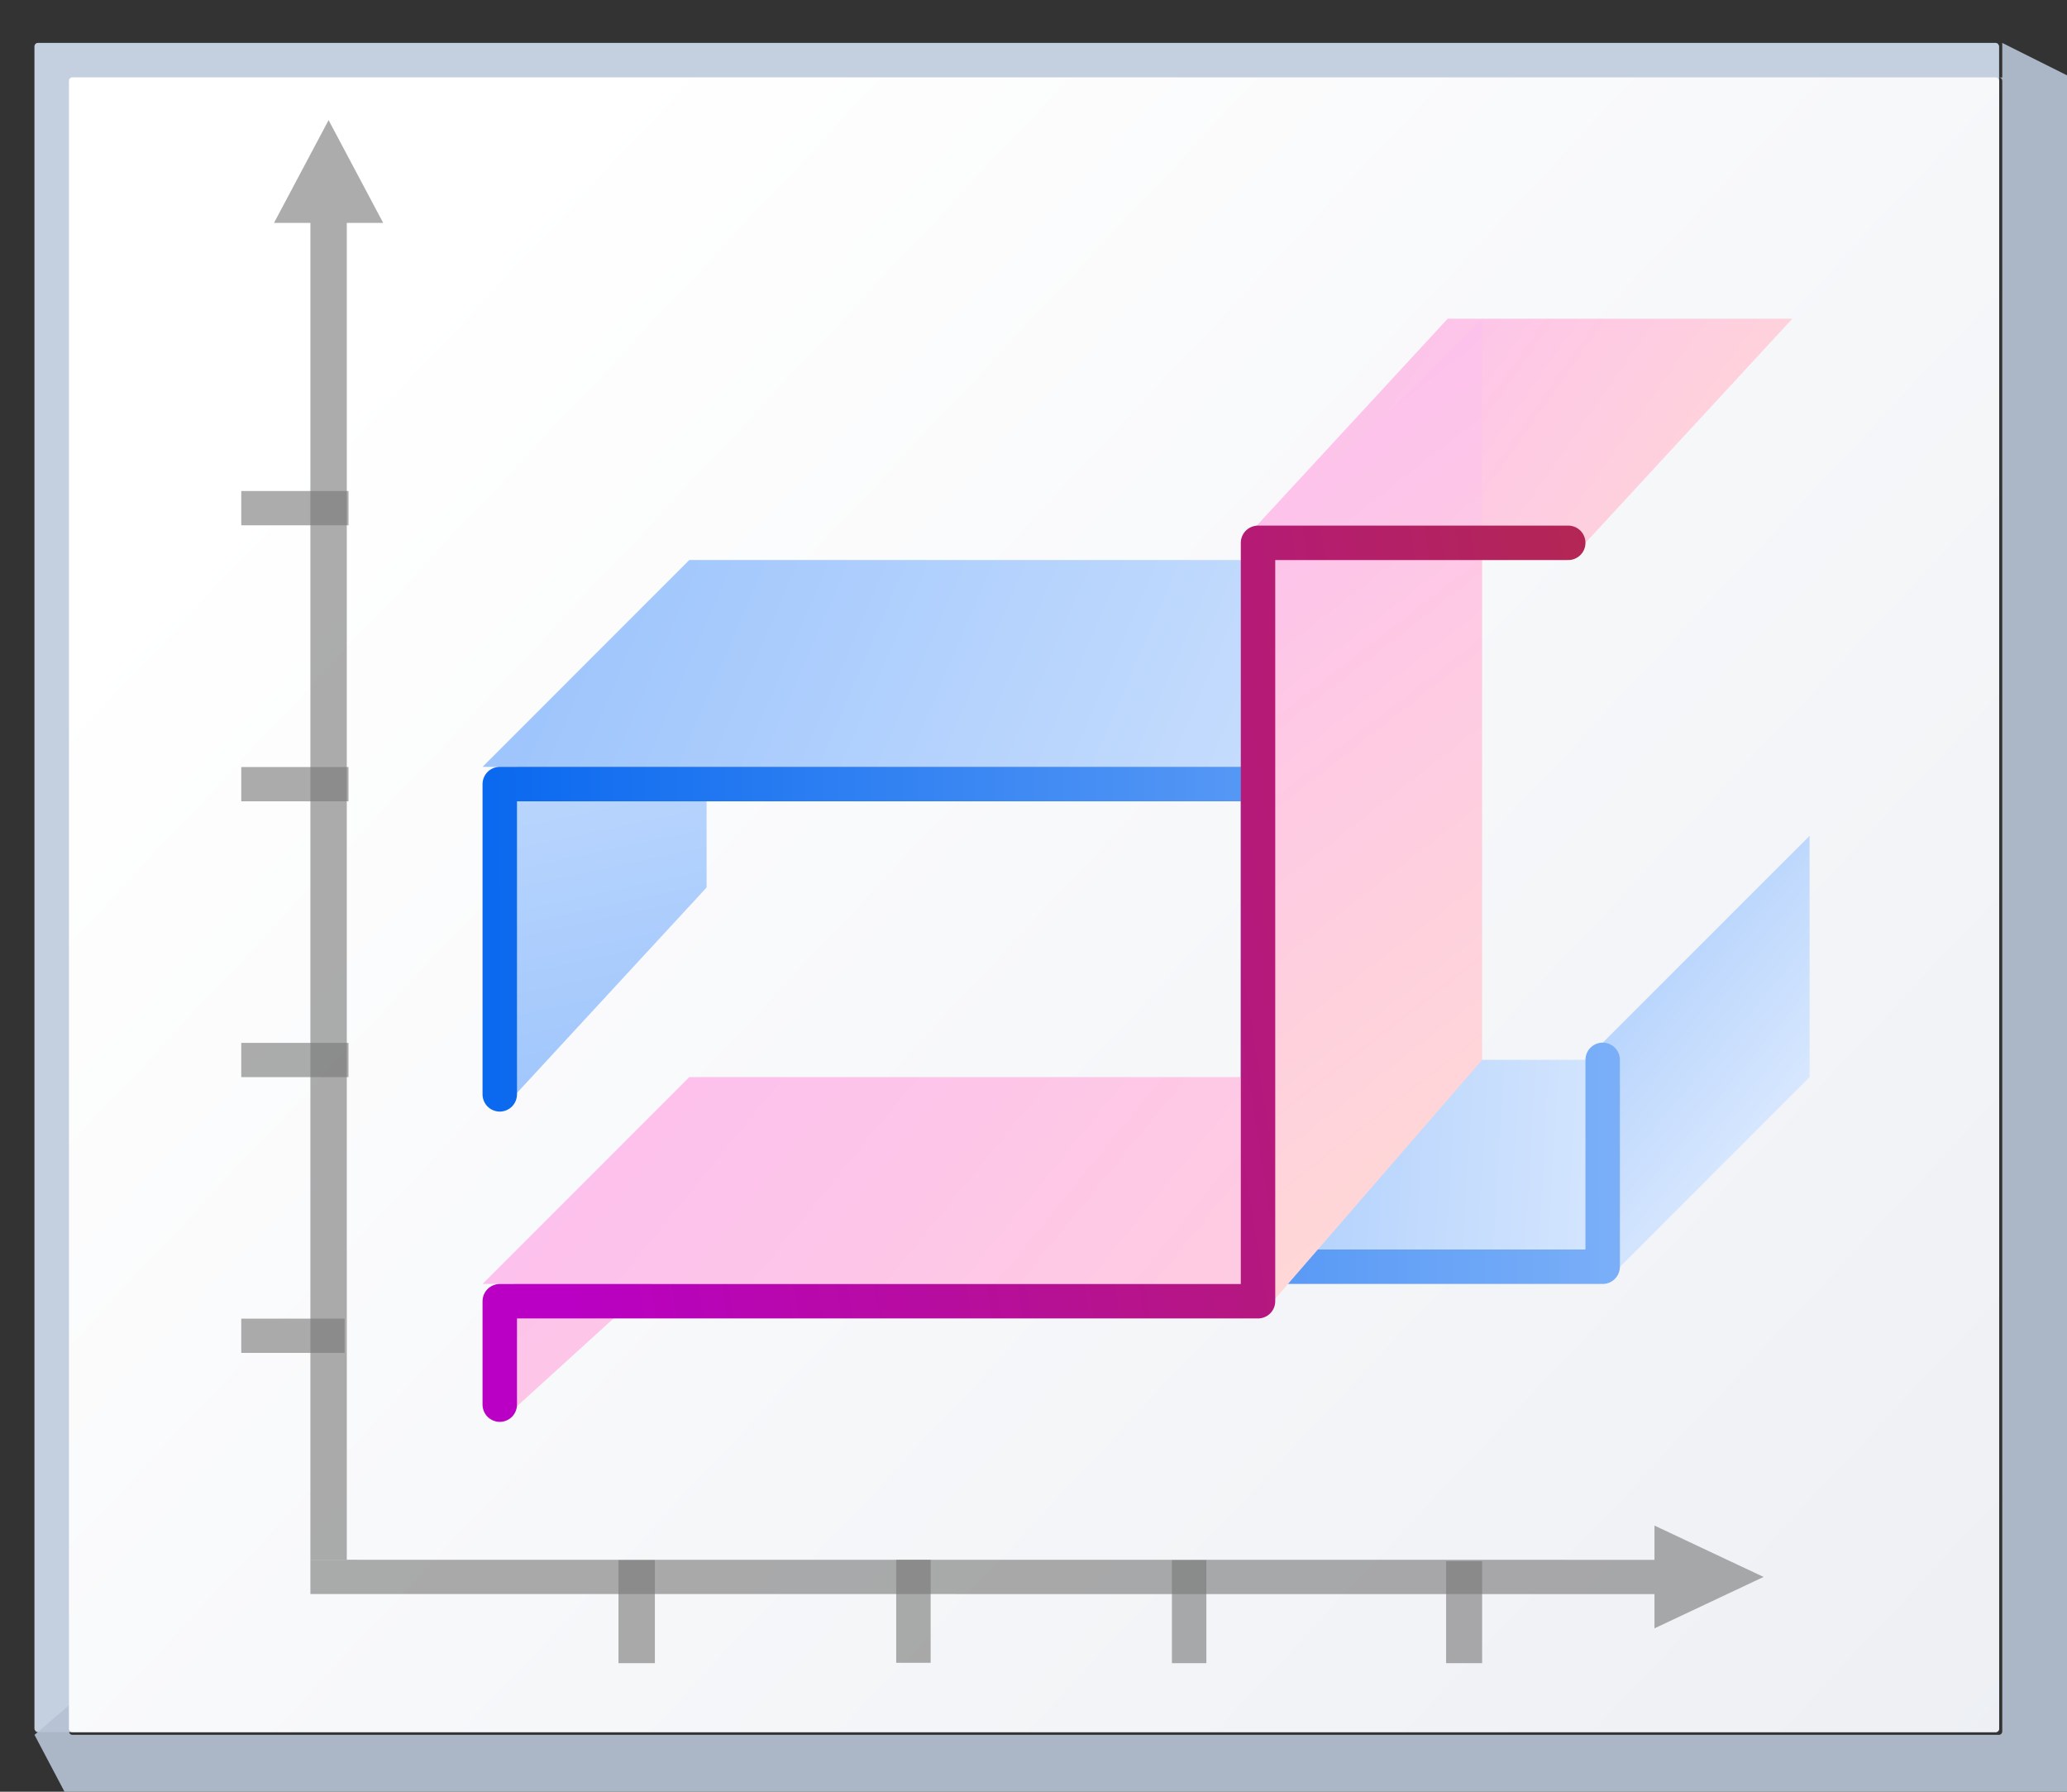 <svg height="52" viewBox="0 0 15.875 13.758" width="60" xmlns="http://www.w3.org/2000/svg" xmlns:xlink="http://www.w3.org/1999/xlink"><rect x="0" y="0" width="15.875" height="13.758" fill="#333333" stroke="none"/><linearGradient id="a" gradientTransform="matrix(.564 0 0 .564 11.858 -307.283)" gradientUnits="userSpaceOnUse" x1="25.008" x2="20.051" xlink:href="#b" y1="1054.621" y2="1031.485"/><linearGradient id="b" gradientTransform="matrix(.375 0 0 .375 -67.313 1006.476)" gradientUnits="userSpaceOnUse" x1="65.685" x2="65.685" y1="68.059" y2="35.956"><stop offset="0" stop-color="#99c2fc"/><stop offset="1" stop-color="#dceafe"/></linearGradient><linearGradient id="c" gradientTransform="matrix(.564 0 0 .564 11.146 -314.162)" gradientUnits="userSpaceOnUse" x1="11.73" x2="34.01" xlink:href="#d" y1="1027.126" y2="1055.875"/><linearGradient id="d" gradientTransform="matrix(.375 0 0 .375 -67.313 1006.476)" gradientUnits="userSpaceOnUse" x1="66.53" x2="66.53" y1="96.099" y2="63.642"><stop offset="0" stop-color="#fbaeff"/><stop offset="1" stop-color="#ffd7d7"/></linearGradient><linearGradient id="e" gradientTransform="matrix(.564 0 0 .564 -.557 -297.13)" gradientUnits="userSpaceOnUse" x1="4.407" x2="52.551" xlink:href="#d" y1="1007.028" y2="1046.138"/><linearGradient id="f" gradientTransform="matrix(.564 0 0 .564 -1.111 -301.82)" gradientUnits="userSpaceOnUse" x1="11.73" x2="34.01" xlink:href="#d" y1="1027.126" y2="1055.875"/><linearGradient id="g" gradientTransform="matrix(.564 0 0 .564 10.893 -311)" gradientUnits="userSpaceOnUse" x1="11.73" x2="32.063" xlink:href="#d" y1="1027.126" y2="1041.386"/><linearGradient id="h" gradientTransform="matrix(.564 0 0 .564 -.592 -308.857)" gradientUnits="userSpaceOnUse" x1="25.008" x2="20.051" xlink:href="#b" y1="1054.621" y2="1031.485"/><linearGradient id="i" gradientTransform="matrix(.564 0 0 .564 -.291 -307.208)" gradientUnits="userSpaceOnUse" x1="15.864" x2="47.814" xlink:href="#b" y1="1032.587" y2="1046.358"/><linearGradient id="j" gradientTransform="matrix(.564 0 0 .564 11.957 -295.065)" gradientUnits="userSpaceOnUse" x1="9.254" x2="27.539" xlink:href="#b" y1="1030.934" y2="1032.025"/><linearGradient id="k" gradientTransform="matrix(0 .587 .564 0 -557.259 271.519)" gradientUnits="userSpaceOnUse" x1="15.864" x2="23.59" xlink:href="#b" y1="1032.587" y2="1041.503"/><linearGradient id="l" gradientUnits="userSpaceOnUse" x1="4.515" x2="40.639" y1="274.423" y2="308.289"><stop offset="0" stop-color="#fff"/><stop offset="1" stop-color="#e6e9ef"/></linearGradient><linearGradient id="m" gradientUnits="userSpaceOnUse" x1="7.799" x2="34.995" y1="284.119" y2="284.018"><stop offset="0" stop-color="#0968ef"/><stop offset="1" stop-color="#aecffc"/></linearGradient><linearGradient id="n" gradientUnits="userSpaceOnUse" spreadMethod="pad" x1="8.12" x2="39.943" y1="281.543" y2="276.434"><stop offset="0" stop-color="#b900c4"/><stop offset="1" stop-color="#ae4300"/></linearGradient><g transform="matrix(.469 0 0 .469 0 -125.463)"><rect fill="#c4cfe0" height="27.657" rx=".055" ry=".058" width="32.173" x=".564" y="268.214"/><path d="m123.73 2.201v2.135c-.067 0-.135-0-.201 0 .112.003.201.096.201.213v101.971c0 .118-.091.213-.205.213h-119.053c-.114 0-.207-.095-.207-.213v-1.613l-2.133 1.828 2.133 4.043.215.223h123.305l.213-.223v-106.221l-.213-.221h.213z" fill="#b6c2d4" fill-opacity=".917" transform="matrix(.265 0 0 .265 0 267.631)"/><rect fill="url(#l)" height="27.093" rx=".055" ry=".057" width="31.608" x="1.129" y="268.778"/><path d="m5.381 269.478-.298.561-.596 1.122h.596l-0 21.887h.596l0-21.887h.596l-.596-1.122z" fill="#797979" opacity=".614"/><g fill="#787878" fill-opacity=".616"><path d="m3.951 289.101h1.693v.561h-1.693z"/><path d="m3.951 284.586h1.756v.561h-1.756z"/><path d="m3.951 280.07h1.756v.561h-1.756z"/></g><path d="m28.88 293.33-.596.281-1.191.561v-.561l-22.01-.001v-.561l22.01.001v-.561l1.191.561z" fill="#797979" opacity=".614"/><g fill="#787878" fill-opacity=".616"><g transform="matrix(0 -1 -1 0 0 0)"><path d="m-294.742-10.724h1.687v.596h-1.687z"/><path d="m-294.742-19.755h1.687v.564h-1.687z"/><path d="m-294.742-24.271h1.671v.59h-1.671z"/><path d="m-294.736-15.24h1.687v.564h-1.687z"/></g><path d="m3.951 275.551h1.756v.561h-1.756z"/></g><g fill-rule="evenodd"><g stroke-width=".564"><path d="m8.184 280.349v5.362l3.387-3.669v-5.08z" fill="url(#h)"/><path d="m7.902 280.067 12.718.068 1.957-3.455-11.289 0z" fill="url(#i)"/><path d="m20.32 288.251 5.816.049 3.498-3.436h-6.773z" fill="url(#j)"/></g><path d="m29.633 281.196v3.951l-3.387 3.387v-3.951z" fill="url(#k)" stroke-width=".576"/></g><path d="m8.184 285.429v-5.08h6.773 5.644v7.902h5.644v-3.387" fill="none" stroke="url(#m)" stroke-linecap="round" stroke-linejoin="round" stroke-width=".564"/><g fill-rule="evenodd" stroke-width=".564"><path d="m20.32 276.398 5.644 0 3.387-3.669h-5.644z" fill="url(#g)"/><path d="m20.602 280.349v8.467l2.54-3.951v-8.184z" fill="url(#a)"/><path d="m8.184 288.816 0 1.976 3.104-2.822v-2.822z" fill="url(#f)"/><path d="m7.902 288.533h12.982l3.104-3.387h-12.7z" fill="url(#e)"/><path d="m20.602 276.398v12.7l3.669-4.233v-12.135z" fill="url(#c)"/></g><path d="m8.184 290.509v-1.693h6.773 5.644v-10.724-1.693h5.08" fill="none" stroke="url(#n)" stroke-linecap="round" stroke-linejoin="round" stroke-width=".564"/></g></svg>